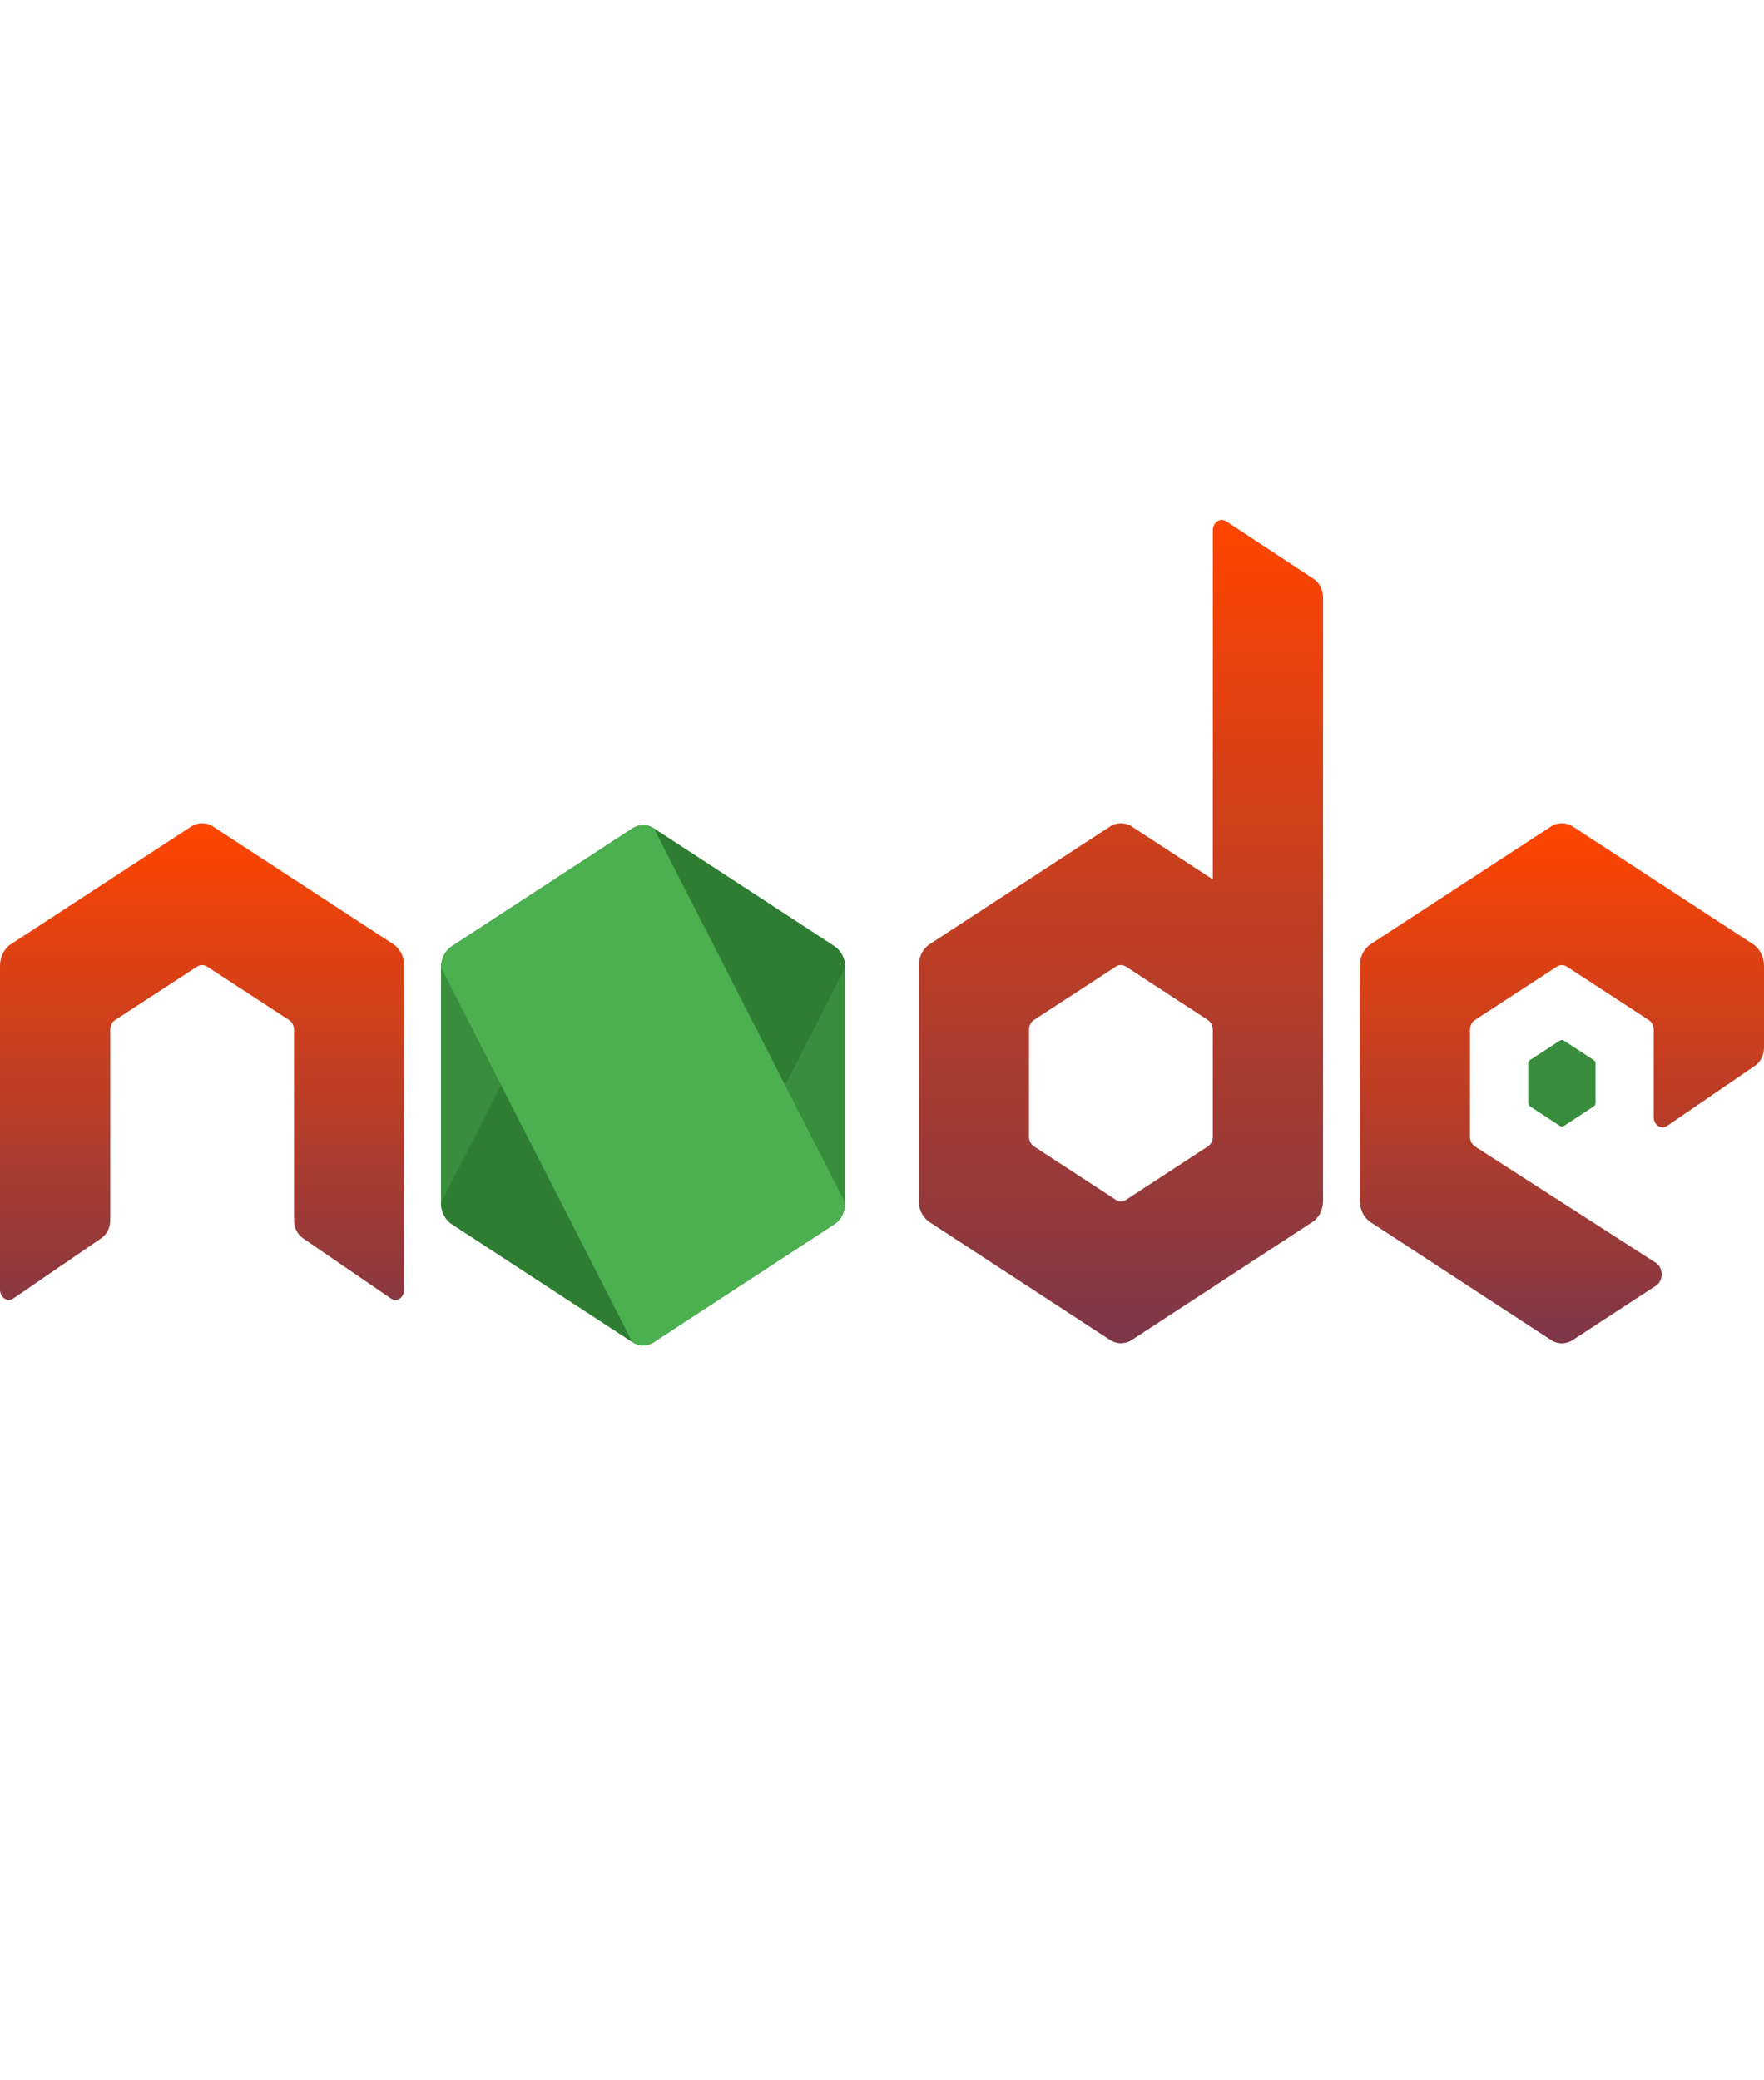 <svg width="67" height="79" viewBox="0 0 67 79" fill="none" xmlns="http://www.w3.org/2000/svg">
<g id="icons8-nodejs-144 1">
<path id="Vector" d="M24.014 31.471L17.165 35.94C16.908 36.106 16.75 36.416 16.75 36.75V45.691C16.75 46.026 16.908 46.333 17.165 46.501L24.015 50.973C24.271 51.139 24.588 51.139 24.843 50.973L31.692 46.501C31.946 46.333 32.104 46.026 32.104 45.691V36.75C32.104 36.416 31.946 36.108 31.69 35.94L24.842 31.471C24.713 31.388 24.57 31.346 24.427 31.346C24.283 31.346 24.141 31.388 24.012 31.471H24.014ZM59.255 39.521L58.113 40.265C58.069 40.293 58.044 40.344 58.044 40.4V41.891C58.044 41.947 58.071 41.998 58.113 42.026L59.255 42.772C59.298 42.8 59.349 42.8 59.393 42.772L60.535 42.026C60.576 41.998 60.603 41.947 60.603 41.891V40.4C60.603 40.344 60.576 40.293 60.533 40.265L59.391 39.521C59.37 39.507 59.347 39.5 59.323 39.5C59.299 39.5 59.276 39.507 59.255 39.521Z" fill="#388E3C"/>
<path id="Vector_2" d="M49.903 21.995L46.568 19.801C46.464 19.732 46.335 19.734 46.232 19.806C46.129 19.878 46.065 20.009 46.065 20.15L46.063 33.402L42.988 31.396C42.86 31.312 42.716 31.271 42.574 31.271C42.431 31.271 42.287 31.312 42.159 31.396H42.16L35.311 35.864C35.054 36.031 34.897 36.34 34.897 36.673V45.614C34.897 45.949 35.054 46.256 35.311 46.424L42.162 50.896C42.417 51.062 42.734 51.062 42.989 50.896L49.839 46.424C50.093 46.258 50.251 45.949 50.251 45.614V22.693C50.251 22.403 50.117 22.137 49.903 21.995ZM45.876 43.546L42.763 45.578C42.648 45.654 42.504 45.654 42.388 45.578L39.274 43.546C39.155 43.47 39.084 43.328 39.084 43.177V39.112C39.084 38.96 39.155 38.82 39.272 38.743L42.386 36.712H42.385C42.444 36.674 42.508 36.656 42.574 36.656C42.639 36.656 42.703 36.676 42.762 36.712L45.875 38.743C45.992 38.82 46.063 38.962 46.063 39.113V43.178C46.063 43.328 45.992 43.47 45.876 43.546Z" fill="url(#paint0_linear_171_516)"/>
<path id="Vector_3" d="M24.014 31.471L16.75 45.691C16.75 46.026 16.908 46.333 17.165 46.501L24.015 50.973C24.271 51.139 24.588 51.139 24.843 50.973L32.104 36.75C32.104 36.416 31.946 36.108 31.69 35.94L24.842 31.471C24.713 31.388 24.57 31.346 24.427 31.346C24.283 31.346 24.141 31.388 24.012 31.471" fill="#2E7D32"/>
<path id="Vector_4" d="M24.014 31.471L17.165 35.94C16.908 36.106 16.75 36.416 16.75 36.75L24.014 50.973C24.269 51.139 24.586 51.139 24.842 50.973L31.691 46.501C31.946 46.333 32.104 46.026 32.104 45.691L24.842 31.471C24.713 31.388 24.57 31.346 24.427 31.346C24.283 31.346 24.141 31.388 24.012 31.471" fill="#4CAF50"/>
<path id="Vector_5" d="M66.585 35.864L59.737 31.396C59.609 31.312 59.465 31.271 59.323 31.271C59.181 31.271 59.037 31.312 58.908 31.396H58.91L52.06 35.864C51.805 36.031 51.646 36.346 51.646 36.692V45.598C51.646 45.942 51.805 46.259 52.06 46.426L58.911 50.897C59.168 51.065 59.482 51.065 59.739 50.897L62.898 48.835C63.187 48.646 63.185 48.157 62.895 47.969L56.022 43.547C55.906 43.47 55.833 43.327 55.833 43.172V39.113C55.833 38.962 55.903 38.822 56.015 38.749L59.135 36.715H59.133C59.192 36.677 59.256 36.659 59.322 36.659C59.387 36.659 59.451 36.679 59.51 36.715L62.63 38.751C62.741 38.824 62.811 38.963 62.811 39.115V42.426C62.811 42.568 62.875 42.699 62.98 42.77C63.085 42.839 63.213 42.839 63.318 42.769L66.665 40.476C66.872 40.334 67 40.073 67 39.79V36.695C67 36.348 66.841 36.031 66.585 35.864ZM14.94 35.864L8.092 31.396C7.963 31.312 7.819 31.271 7.677 31.271C7.535 31.271 7.391 31.312 7.263 31.396H7.264L0.415 35.864C0.159 36.031 0 36.346 0 36.692V48.978C0 49.12 0.064 49.252 0.169 49.322C0.274 49.391 0.402 49.391 0.507 49.321L3.854 47.028C4.06 46.886 4.188 46.625 4.188 46.342V39.111C4.188 38.96 4.257 38.82 4.369 38.748L7.489 36.714C7.547 36.676 7.611 36.658 7.677 36.658C7.743 36.658 7.807 36.677 7.866 36.714L10.985 38.749C11.097 38.822 11.167 38.962 11.167 39.113V46.343C11.167 46.626 11.294 46.888 11.502 47.03L14.849 49.322C14.954 49.393 15.082 49.393 15.187 49.324C15.29 49.252 15.354 49.12 15.354 48.978V36.694C15.354 36.348 15.195 36.031 14.94 35.864Z" fill="url(#paint1_linear_171_516)"/>
</g>
<defs>
<linearGradient id="paint0_linear_171_516" x1="42.574" y1="19.75" x2="42.574" y2="51.02" gradientUnits="userSpaceOnUse">
<stop stop-color="#FF4500"/>
<stop offset="1" stop-color="#7E3748"/>
</linearGradient>
<linearGradient id="paint1_linear_171_516" x1="33.5" y1="31.271" x2="33.5" y2="51.023" gradientUnits="userSpaceOnUse">
<stop stop-color="#FF4500"/>
<stop offset="1" stop-color="#7E3748"/>
</linearGradient>
</defs>
</svg>
